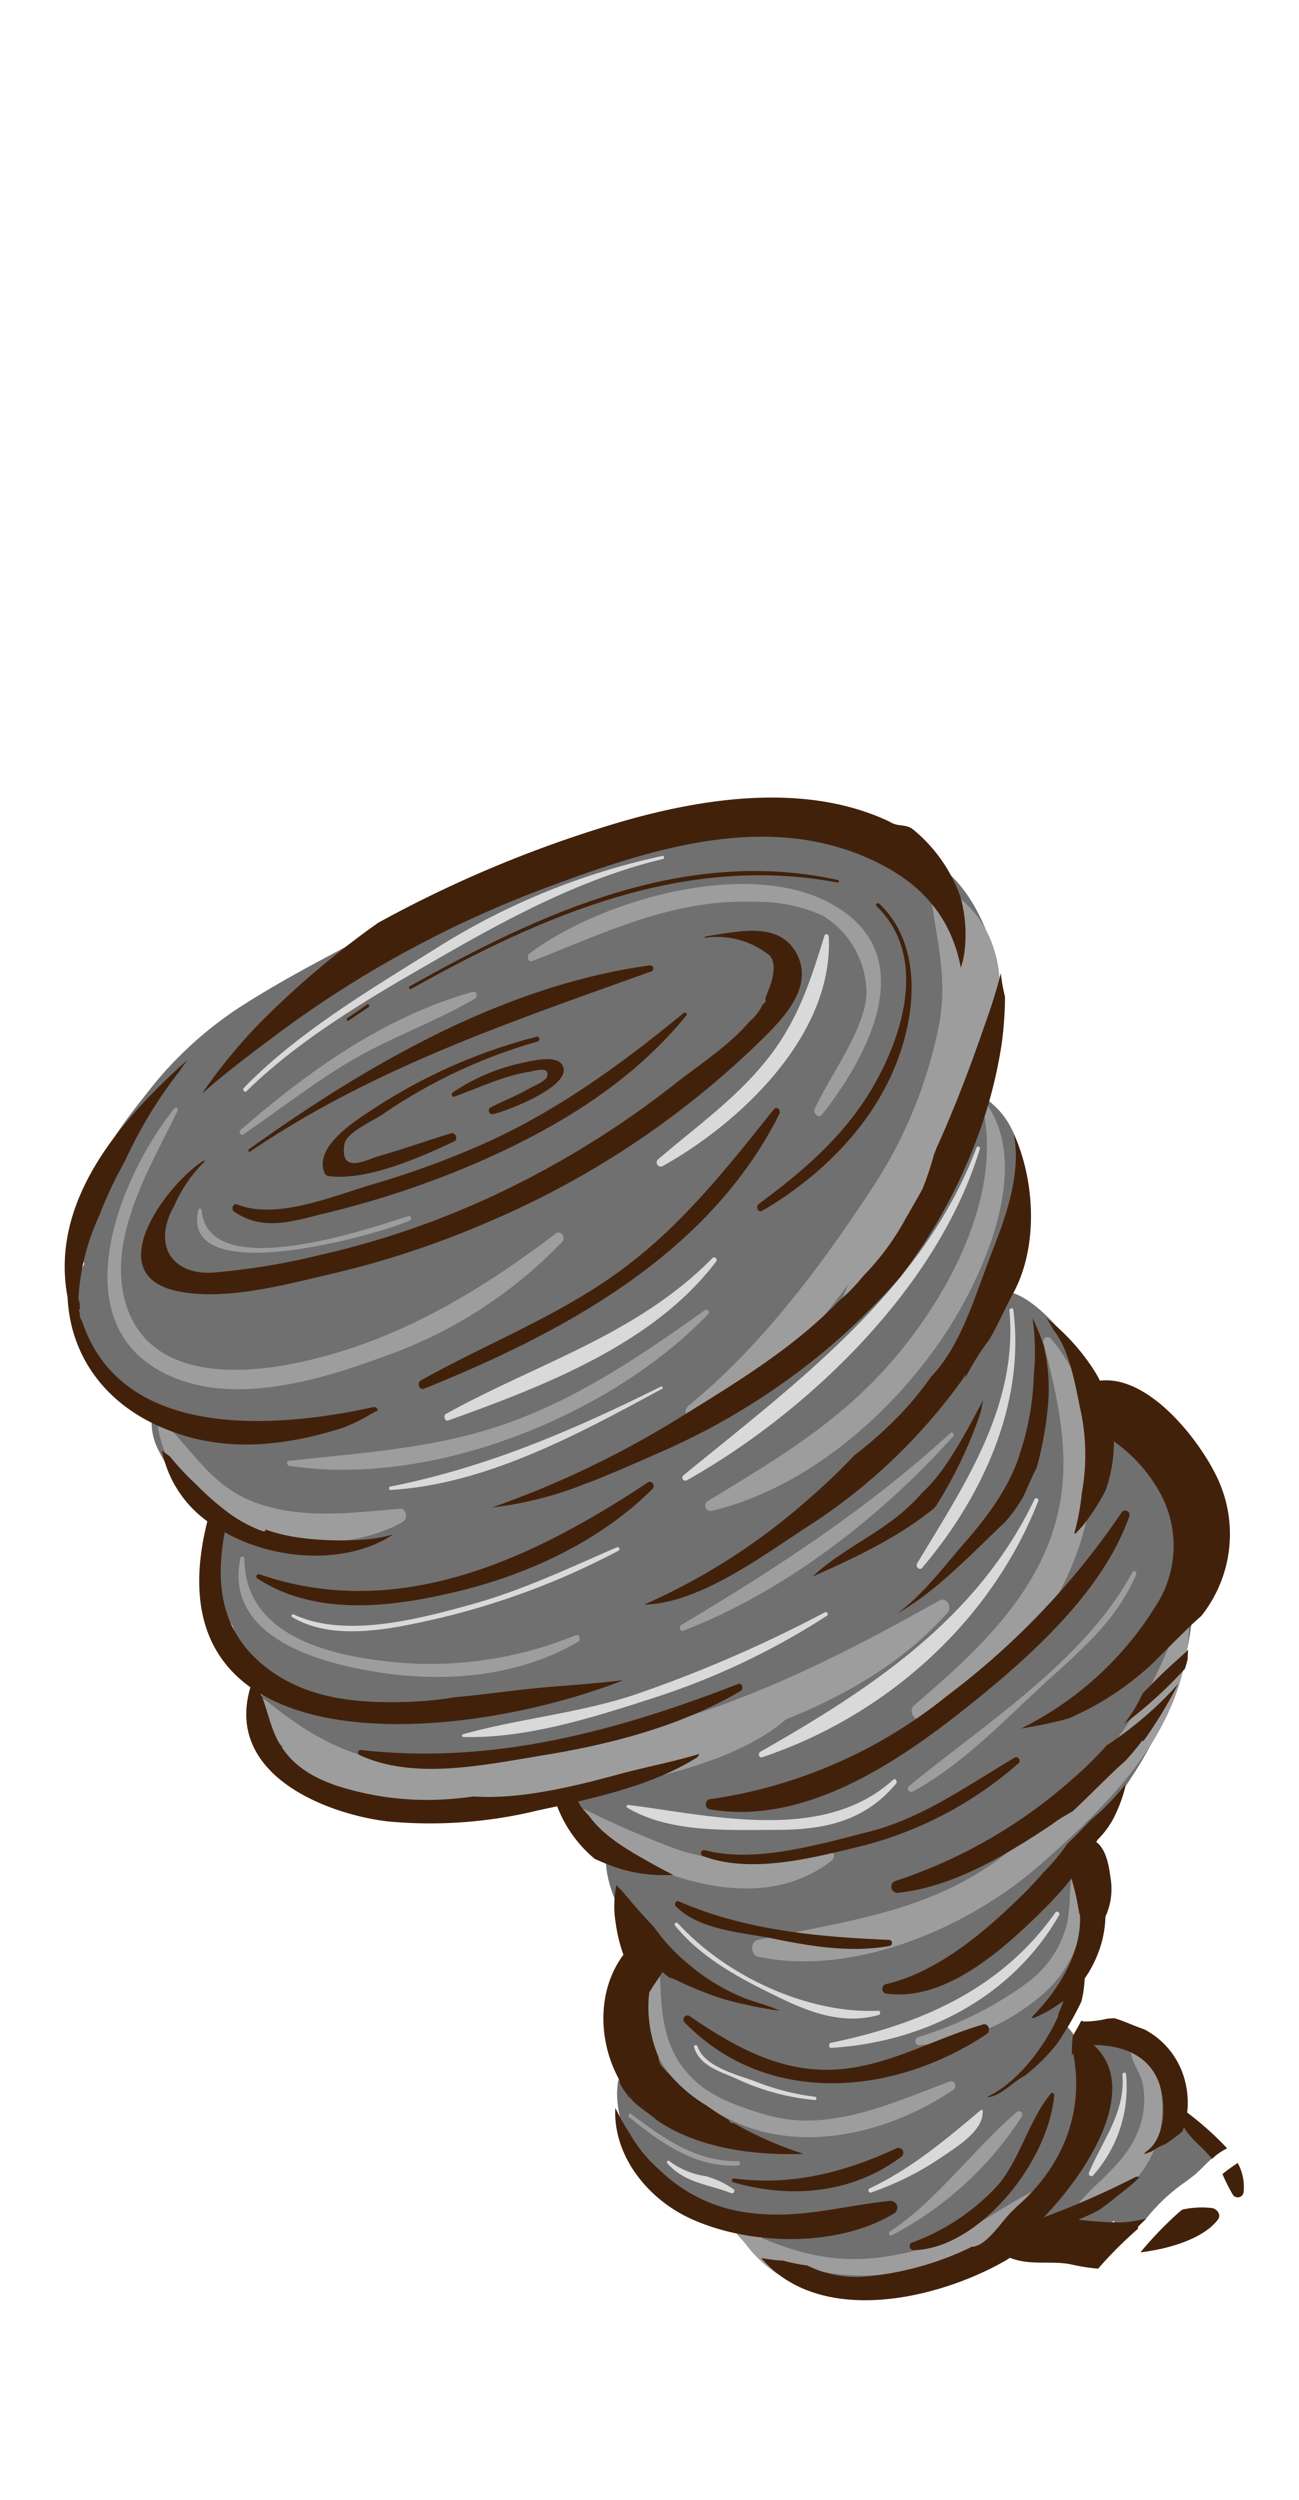 <svg xmlns="http://www.w3.org/2000/svg" viewBox="0 0 130 250"><defs><style>.cls-1{isolation:isolate;}.cls-2{fill:#707070;}.cls-3{fill:#9d9d9d;}.cls-4{fill:#d9d9d9;}.cls-5{fill:#42210b;}.cls-6{fill:none;mix-blend-mode:multiply;}</style></defs><g class="cls-1"><g id="Layer_2" data-name="Layer 2"><g id="Variación_B" data-name="Variación B"><g id="AssetsB2"><g id="TailA2"><path class="cls-2" d="M118.8,218.09c.28-.23.58-.45.87-.68l.71-.68c.36-.37.71-.71,1.07-1a1.9,1.9,0,0,0-.49-.58l-.26-.22a1.68,1.68,0,0,0-.74-1.1l-1.6-1.05c.15-3-2.08-7.42-4.61-7.49a3.82,3.82,0,0,0-2.37-.78,3.61,3.61,0,0,1-.25-.3,1.74,1.74,0,0,0-3,.38,4.08,4.08,0,0,0-.62-1,4.34,4.34,0,0,0-1-1.17,1.39,1.39,0,0,0-.31-.18,2,2,0,0,0,.07-1.27c3-3.67,5.16-11.69.82-13.61H107c.6-1.1,1.16-2.23,1.69-3.37a76.62,76.62,0,0,0,4.77-6.59c3-4.63,5.69-11,5.9-16.63,0-.37-.49-.65-.74-.34a19.91,19.91,0,0,0-2.22,3.5c.33-1.12.68-2.23,1-3.37a.82.82,0,0,0,0-.38,22.22,22.22,0,0,0,.53-3.77c.14-2.55,0-11.44-3.77-11.18a.83.83,0,0,0-.65.36,12.14,12.14,0,0,0-2.37-2.12,1.92,1.92,0,0,0-.68-1.2,10.22,10.22,0,0,0-2.14-6.54c-1.78-2.23-5-6.47-8-6.64.11-.27.19-.55.28-.83,1.56-2.18,1.84-5.47,1.83-8.18,0-4.11-.42-7.9-3.9-10.29a1.62,1.62,0,0,0-.35-.17l-.12-.12a1,1,0,0,0-.2-.15c.09-.47.16-.94.23-1.41,4.78-5.8.93-19.4-5.31-22a.93.93,0,0,0-1.15.5c-.4-.53-.77-.05-1.26-.54-5.82-5.7-17.64-4.47-24.79-3.43-6.56,1-15.53,2.77-19.88,8.65h0c-3.32-.7-6.47,1.06-9.52,2.74C32.12,96,27.93,98.19,24,100.72a37.89,37.89,0,0,0-9.21,8.49c-2.46,3.11-5.93,7.5-6.29,11.66a4.13,4.13,0,0,0,.43,2.18c0,.1-.11.19-.16.3a4,4,0,0,0-.34,3.06,4.46,4.46,0,0,0-.57,2.18c-1.17,5.24,1.88,11.54,7.39,12.63a6.18,6.18,0,0,0,.68,3.95,25.22,25.22,0,0,0,3.23,4.8A31.39,31.39,0,0,0,22,153.09h0c-1.91,3.27-.74,6.58,1.25,9.47a23.55,23.55,0,0,0,1.95,4c.36.6.79,1.29,1.29,2-1.48,3.78.95,7.45,4.1,9.47,2.9,1.86,6.31,2.12,9.67,1.92l.06,0a15.92,15.92,0,0,0,7.58.85,24.12,24.12,0,0,0,3.38-.49c.24,0,.49-.09.73-.15.44-.08.83-.16,1.17-.21,1.26-.18,2.6-.36,3.95-.6,1.15,2.34,2.36,4.5,4.68,5.72.1.06.21.1.31.15a1.87,1.87,0,0,0-.2.29l-.14.06-.2-.35a.5.5,0,0,0-.93.25c-.22,2.91,1.63,6.82,4.14,9.54a1.77,1.77,0,0,0-.58.76c-1.65,4,0,9.2.88,13.48a1.36,1.36,0,0,0-.44.11.82.82,0,0,0-1.27,0,22.6,22.6,0,0,0,.21-3.51.37.37,0,0,0-.62-.2c-1.85,2.32-1.27,5.46-.33,8.11.89,2.47,2.09,5.75,4.76,6.51a.46.46,0,0,0,.55-.34,1.37,1.37,0,0,0,1.33.05,1.2,1.2,0,0,0,.51.32c1.09.4,2.22.89,3.37,1.33a10.05,10.05,0,0,0,2.49.8l.15,0a.85.85,0,0,0,.29,1.29l.09,0a1.41,1.41,0,0,0,.61.81q.8.49,1.59.9A4,4,0,0,0,81.2,227c5,2.88,10.67,1.21,15.62-2.19a1.81,1.81,0,0,0,.67-.11c2-.73,3.75-2.65,5.45-3.79a3.17,3.17,0,0,0,2.65,2.12,3.65,3.65,0,0,0,1.64-.18l.17.07.6.25v0l.47.14a1.4,1.4,0,0,0,1.28-.3,1.29,1.29,0,0,0,1.21-.4l.48-.52a1.65,1.65,0,0,0,1.6.68,3.85,3.85,0,0,0,1-.26l.55-.49A18.36,18.36,0,0,1,118.8,218.09ZM80.52,223.4l-1.78-.81.36-.06a14,14,0,0,0,1.6.18c0,.11,0,.22,0,.33A.89.89,0,0,0,80.52,223.4Zm28.18-13.19a2.08,2.08,0,0,0-.3-.43,9.2,9.2,0,0,0,.21-1.07l.12.12c.15.12.3.21.45.31Z"/><path class="cls-3" d="M96,89.79a.4.4,0,0,0-.62.32,9.93,9.93,0,0,0-1.67-2.06.39.39,0,0,0-.67.35c.46,5,1.9,8.92.94,14.08a45.82,45.82,0,0,1-6.27,15.69c-5.32,8.15-11.33,16.29-18.78,22.39-.88.71.2,2,1.09,1.55,5.78-2.74,10.73-8,14.88-13.68a24.63,24.63,0,0,0-.93,2.39c-.22.71.64,1.56,1.27,1.08,4.27-3.25,6.85-9.68,9-14.63a52,52,0,0,0,2.06-5.33C100.23,105.24,102.49,95,96,89.79Z"/><path class="cls-3" d="M40,150.89c-4.52.36-9,1-13.46-.3-4.85-1.4-6.57-4.63-9.88-8.1a.48.48,0,0,0-.82.44c2,10.77,16.41,13.8,24.45,9.28C40.85,151.91,40.71,150.83,40,150.89Z"/><path class="cls-3" d="M94,160.07c-10.92,6.13-21.16,11.2-33.43,13.79-5.78,1.22-12.21,2.85-18.13,2.68-6.46-.18-10.91-2.49-15.85-6.51-.31-.25-.66.1-.62.43a6.71,6.71,0,0,0,2.39,4.24.52.52,0,0,0-.49.63c.4,3.22,5.06,3.92,7.52,4.45,3.18.69,7.19,1.19,10.5.16,5.21.69,10.79-.23,15.76-1.32,5.33-1.16,12.54-2.82,17-6.67,6.17-2.46,11.88-5.84,16.19-10.69C95.31,160.67,94.71,159.66,94,160.07Z"/><path class="cls-3" d="M105.16,133.86a.43.43,0,0,0-.74.39c2,7.7,3.4,14.52-.32,22-2.91,5.84-7.92,10.26-12.62,14.3-.59.51,0,1.62.72,1.39C105.39,167.72,115.57,146.15,105.16,133.86Z"/><path class="cls-3" d="M82.53,184.79c-5.14,1-9.3,1.88-14.45.27a91,91,0,0,1-9.74-4.2c-.33-.15-.56.26-.45.54,1.49,4,6.85,5.39,10.41,6.45,5.11,1.52,10.52,1.62,14.9-1.75C83.83,185.61,83.18,184.67,82.53,184.79Z"/><path class="cls-3" d="M117.74,162.59c-3.13,9.17-9,15.84-16,21.92C94,191.16,85.11,192,75.84,194c-.81.18-.72,1.53.06,1.69,9.57,2,21-2.85,28.31-9.3,7-6.16,14.43-13.45,14.79-23.65A.64.64,0,0,0,117.74,162.59Z"/><path class="cls-3" d="M95.09,208.15c-5.71,2.12-12,5.11-18.11,3.43-2.24-.61-5.31-1.64-7.16-3.24C66,205,66.19,200.86,66,196.11c0-.26-.37-.37-.45-.09-2.54,8.08,1.16,13,7.81,16.1,7.06,3.32,15.79,1.13,22.08-3.15C95.77,208.72,95.57,208,95.09,208.15Z"/><path class="cls-3" d="M107.66,187.17c-.09-.21-.34-.11-.38.08-.27,1.68-.14,3.42-.49,5.08a10.42,10.42,0,0,1-4.05,6,35.77,35.77,0,0,1-10.85,5.39c-.4.11-.37.82.08.8a20.41,20.41,0,0,0,11.48-4.34l.11-.08a14.67,14.67,0,0,0,1.81-1.65C108.05,195.51,109.36,191,107.66,187.17Z"/><path class="cls-3" d="M103.78,218.93c-3.72,1.82-7.17,4.69-11.14,5.86-7,2-11.53,1.29-18-1.67a.32.32,0,0,0-.45.2l-.21-.09c-.2-.09-.29.19-.15.32.63.58,1.17,1.43,1.8,2.06a12.62,12.62,0,0,0,1.45,1.29,7.15,7.15,0,0,0,4.19,1.56.58.58,0,0,0,.39-1,3,3,0,0,0-.83-.62C89,229.08,98.6,226,104.53,220A.64.64,0,0,0,103.78,218.93Z"/><path class="cls-3" d="M113.47,205a.24.24,0,0,0-.3.28c.19,1.17.88,1.85,1.17,3a8.39,8.39,0,0,1-.58,5.16c-1.2,2.79-3.67,4.49-5.61,6.66a.65.65,0,0,0,.61,1.08,10.94,10.94,0,0,0,7.38-8.23C116.63,210.56,116.27,205.7,113.47,205Z"/><path class="cls-3" d="M98.87,110.6a.28.28,0,0,0-.51.2c2,9-3.67,19.15-9.29,25.55-5.23,6-11.62,9.74-18.21,13.75a.54.54,0,0,0,.38,1c9-2.19,17.08-8.84,22.53-16.51C97.77,129,103.43,117.44,98.87,110.6Z"/><path class="cls-3" d="M57.63,163.53a38.69,38.69,0,0,1-16.28,2.84c-6.21-.39-16.84-1.87-16.89-10.47,0-.23-.35-.34-.4-.08-1.4,6.72,5.31,9.54,10.43,10.76,7.73,1.83,16.34,1.69,23.37-2.39C58.18,164,58,163.4,57.63,163.53Z"/><path class="cls-3" d="M55.65,123.34c-7.89,6-16.15,10.89-25.82,12.93-6,1.28-15.3,1.72-17.36-6.33-1.65-6.44,2.67-13.39,5.31-18.88a.2.2,0,0,0-.32-.23c-6,7.52-11.84,23,.85,27.27,6.22,2.1,14-.18,19.85-2.35a45.53,45.53,0,0,0,18.1-11.56C56.65,123.78,56.14,123,55.65,123.34Z"/><path class="cls-3" d="M83,90.28c-8.36-4.45-22.9-.25-30,5.07-.32.24-.18.93.28.76,7.34-2.86,14.13-6.24,22.24-5.92a15.94,15.94,0,0,1,6.78,1.36,9.11,9.11,0,0,1,4.41,7.91c-.16,3.5-3.76,8.32-5.16,11.39-.21.45.36,1.08.72.61C87.21,105.19,92.25,95.19,83,90.28Z"/><path class="cls-3" d="M40.88,121.62c-3.59,1.12-20.09,6.92-20.71-.61,0-.18-.3-.19-.33,0C18,129.2,38.34,123.31,41,122.06,41.26,122,41.12,121.55,40.88,121.62Z"/><path class="cls-3" d="M47.32,99.19C38.52,101.66,31,107,24.08,113c-.23.19,0,.62.29.44,3.47-2.37,6.83-5,10.42-7.16,4.11-2.47,8.62-4,12.76-6.42C47.86,99.64,47.68,99.09,47.32,99.19Z"/><path class="cls-3" d="M70.58,131c-6.26,4.45-12.34,8.62-19.56,11.24s-14.53,3-22.11,3.86c-.28,0-.2.44,0,.48,14.05,2.22,32-4.83,41.93-15.13C71.09,131.27,70.84,130.84,70.58,131Z"/><path class="cls-3" d="M95.11,143.32C86.69,151,77.83,156.75,68.19,162.5c-.28.17-.13.71.2.58,10.11-3.9,19.64-11.25,27-19.43C95.57,143.45,95.31,143.14,95.11,143.32Z"/><path class="cls-3" d="M113.33,157.22c-4.7,8.82-15,15.34-22.38,21.42a.33.33,0,0,0,.36.54c5-2.66,9.37-7.33,13.56-11.14,3.46-3.13,7-6.18,8.84-10.62C113.81,157.18,113.45,157,113.33,157.22Z"/><path class="cls-3" d="M101.71,211.26c-4.25,3.64-8,8.86-12.66,11.92-.2.14,0,.49.18.37a34.5,34.5,0,0,0,13-11.84A.34.34,0,0,0,101.71,211.26Z"/><path class="cls-3" d="M73.87,216.14c-4.15.05-7.45-2.24-10.7-4.73-.19-.15-.39.17-.2.33,3.2,2.59,6.67,5.06,10.88,4.82C74.1,216.55,74.14,216.14,73.87,216.14Z"/><path class="cls-4" d="M66.29,85.6A69.79,69.79,0,0,0,43.9,94.68c-6.55,4.11-14,8.46-19.49,14.11-.19.2.08.52.27.33,5.39-5.29,12.51-9.44,19-13.16,7.25-4.18,14.58-8.12,22.72-10.07C66.52,85.85,66.47,85.56,66.29,85.6Z"/><path class="cls-4" d="M82.51,93.58c-1.42,4.58-2.68,8.51-5.68,12.3-3.16,4-7.24,6.85-11,10.09a.41.41,0,0,0,.46.66c7.56-4.19,17.16-13,16.65-23C82.89,93.43,82.59,93.33,82.51,93.58Z"/><path class="cls-4" d="M71.31,125.81c-7.59,7.7-17.54,10.52-26.67,15.58-.33.18-.13.8.24.66,9.3-3.35,20.53-7.58,26.8-15.91C71.86,125.91,71.51,125.61,71.31,125.81Z"/><path class="cls-4" d="M66.14,138.67c-8.87,4.4-17.4,8.07-27.08,10-.18,0-.16.35,0,.34,9.6-.56,18.82-5.59,27.18-10.11C66.41,138.84,66.3,138.6,66.14,138.67Z"/><path class="cls-4" d="M97.74,114.74c-5.4,14.38-18.3,23.75-29.35,32.81-.26.21,0,.65.33.5,12-6.74,25.14-19.21,29.35-33.19A.18.18,0,0,0,97.74,114.74Z"/><path class="cls-4" d="M61.73,154.74c-4.76,2.07-9.54,4.33-14.54,5.71-5.26,1.45-12.63,3.43-17.81,1-.15-.08-.28.19-.13.27,4.17,2.52,10.26,1.12,14.69.11a75.77,75.77,0,0,0,17.94-6.74A.17.17,0,0,0,61.73,154.74Z"/><path class="cls-4" d="M82.54,161.25a133.23,133.23,0,0,1-19.19,8.29c-5.58,1.81-11.34,2.33-17,3.89-.14,0-.14.27,0,.28,6.29.17,12.87-1.91,18.82-3.83a73.25,73.25,0,0,0,17.5-8.24C83,161.5,82.78,161.13,82.54,161.25Z"/><path class="cls-4" d="M101.41,131c0-.27-.42-.18-.39.09.88,9.65-4.68,17.66-9.24,25.27-.19.32.25.74.5.44C98.14,149.92,102.64,140.56,101.41,131Z"/><path class="cls-4" d="M103.54,149.92C97.75,162.05,86.93,169,76.08,175.2c-.27.15-.12.64.19.54,12-4,22.76-13.21,27.64-25.62C104,149.89,103.65,149.7,103.54,149.92Z"/><path class="cls-4" d="M89.37,178c-7,6.36-18.25,3.54-26.52,2.5a.15.15,0,0,0-.09.27C67,183.33,72.92,183,77.67,183s8.81-.81,12-4.62C89.87,178.13,89.59,177.78,89.37,178Z"/><path class="cls-4" d="M87.9,201.09c-7,.32-15.15-3.39-20.07-8.76-.16-.17-.42.07-.27.25,2.69,3.3,6.56,5.31,10.26,7.11,3.27,1.6,6.56,2.81,10.12,1.82C88.14,201.45,88.14,201.08,87.9,201.09Z"/><path class="cls-4" d="M105.65,191.22c-5.5,7.85-13.8,11.28-22.48,13.07-.27.06-.24.53,0,.51,9.05-.53,18-4.86,22.84-13.3A.24.24,0,0,0,105.65,191.22Z"/><path class="cls-4" d="M81.57,209.69a24.05,24.05,0,0,1-6-1.54c-1.79-.67-5.09-1.45-5.76-3.49-.08-.22-.42-.16-.35.08.59,1.86,2.54,2.4,4.12,3.09a23.54,23.54,0,0,0,8,2.19A.17.17,0,0,0,81.57,209.69Z"/><path class="cls-4" d="M98.18,211c-3.56,3-7,5.9-11.16,7.86-.21.1-.09.49.14.41a29.85,29.85,0,0,0,7.18-3.61c1.39-.95,4.13-2.59,4-4.55C98.38,211,98.27,211,98.18,211Z"/><path class="cls-4" d="M73.41,218.94a8.71,8.71,0,0,0-2.83-1.32A7.79,7.79,0,0,1,67,216.13a.15.15,0,0,0-.22.21c1.77,2,4.11,2.09,6.42,3C73.45,219.38,73.59,219.07,73.41,218.94Z"/><path class="cls-4" d="M112.33,207.51c.3,3.75-2,6.54-3.35,9.78-.1.23.24.46.4.28a13.25,13.25,0,0,0,3.31-10.14C112.66,207.18,112.31,207.26,112.33,207.51Z"/><path class="cls-5" d="M121.77,147.68c-1.9-3.93-6.93-10.19-11.69-9.6a10.8,10.8,0,0,0-.63-1.1,20.91,20.91,0,0,0-4.74-5.18,13.84,13.84,0,0,1,.71,1.19c1.59,2,2.15,5.31,2.63,7.63a21.44,21.44,0,0,1,.21,8.74,23.69,23.69,0,0,1-.75,4,.31.31,0,0,0,.13,0c.26-.28.52-.55.77-.84a21.48,21.48,0,0,0,2.26-3.52,14.91,14.91,0,0,0,.81-4.85,15.42,15.42,0,0,1,4.49,4.93,11,11,0,0,1-.29,11.5,33.13,33.13,0,0,1-13.49,12.28,43.93,43.93,0,0,0,4.75-1,29.4,29.4,0,0,0,8.45-5.55c.66-.67,1.34-1.32,2-2,.93-.91,1.84-1.85,2.83-2.7A13.14,13.14,0,0,0,121.77,147.68Z"/><path class="cls-5" d="M101.41,113.27a.54.54,0,0,0,0-.11c.89,4.16-.76,8.54-2.23,12.3-1.6,4.12-3,9.12-6,12.22a31.66,31.66,0,0,1-3.08,3.76,40.65,40.65,0,0,1-4.62,4.12A59.81,59.81,0,0,1,81,149.84a63.09,63.09,0,0,1-16.54,10.63h0c5.61-.11,12-5,16.67-8a56.75,56.75,0,0,0,15-14.25c.19-.26.36-.52.54-.79l-.06.37a25.79,25.79,0,0,1,2.37-3.8c.13-.22.26-.43.38-.65.68-1.28,1.3-2.63,2-3.94C103.91,124.78,103.64,118.14,101.41,113.27Z"/><path class="cls-5" d="M98.4,140c-1.7,3.2-3.73,7.14-6.17,9.34l-.11.13c-3.14,3.59-7.5,5.1-10.8,8.2,4.26-1.89,8.53-3.89,12.17-6.84l.21-.27a43.32,43.32,0,0,0,4.5-9.5C98.25,140.69,98.32,140.33,98.4,140Z"/><path class="cls-5" d="M104.45,134.58a20.83,20.83,0,0,0-1.12-2.77,23.78,23.78,0,0,1,.13,5.7,27.31,27.31,0,0,1-1.4,7.88c-1,3.31-3.36,6.42-5.4,8.75s-4.32,5.4-6.89,7.23c3.94-2.2,7.54-6.07,10.82-9.16.19-.23.39-.45.57-.68a15.61,15.61,0,0,0,1.24-1.84c.46-1,.87-2,1.35-2.91a34.83,34.83,0,0,0,1.08-5.76A18.36,18.36,0,0,0,104.45,134.58Z"/><path class="cls-5" d="M37.32,140.73c-10,2.19-25.18,3.26-29.11-8.61a1.19,1.19,0,0,1-.23-.78c0-.13-.07-.25-.11-.38l.13,0v-.06q0-.37-.06-.75a.5.5,0,0,1-.09-.33,22.58,22.58,0,0,1,2.1-8.28,39.85,39.85,0,0,1,2.56-5.43,44.74,44.74,0,0,1,5.37-8.88c.29-.41.58-.83.88-1.23-6.92,6.17-13.78,14.23-12,23.73.29,6,3.88,10.65,9.38,13,6.06,2.65,12.35,1.94,18.35,0,.49-.21,1-.44,1.47-.67s1.25-.72,1.86-1A.4.4,0,0,0,37.32,140.73Z"/><path class="cls-5" d="M96.07,89.55A15.38,15.38,0,0,0,91.44,83c-.77-.66-1.54-.26-2.4-.82-8.92-4.25-20.17-2.17-29.1.68a121,121,0,0,0-22.12,9.44,90.32,90.32,0,0,0-11.61,9.79,53.63,53.63,0,0,0-6,7.29C22.89,107,25.64,105,28,103.22A108.5,108.5,0,0,1,55.05,88.63c10-3.72,21.37-7.38,31.73-2.85,5,2.19,8.32,5.52,9.38,11,.1-.31.18-.64.27-1A13.84,13.84,0,0,0,96.07,89.55Z"/><path class="cls-5" d="M100.16,97.32c-.43,1.76-1,3.49-1.62,5.21-1.12,3.25-2.32,6.48-3.66,9.64-.36.87-.74,1.72-1.13,2.57-.09.23-.17.47-.27.69a30.4,30.4,0,0,1-1.17,3.49c-.32.6-.67,1.19-1,1.77-.22.39-.44.78-.67,1.16a25.78,25.78,0,0,1-4.25,5.76,18.91,18.91,0,0,1-2.5,2.56C79.2,135,73.22,138.55,67.65,142a95.59,95.59,0,0,1-18.39,8.75,35.62,35.62,0,0,0,9.3-2.36c.66-.23,1.32-.49,2-.78,1.91-.78,3.74-1.6,5.46-2.35a68.82,68.82,0,0,0,17-10.56,70,70,0,0,0,7-6.9,53.25,53.25,0,0,0,7.34-12.89,47,47,0,0,0,2.89-10.54,36.81,36.81,0,0,0,.33-4.68A17,17,0,0,1,100.16,97.32Z"/><path class="cls-5" d="M118.91,165c-.83.77-1.69,1.52-2.49,2.28s-1.38,1.38-2.07,2.08c-.25.53-.52,1.05-.83,1.57s-.67,1-1,1.46a44.75,44.75,0,0,0,4.16-3.54c.64-.63,1.28-1.27,1.9-1.95.1-.31.2-.63.28-1a.27.27,0,0,1,0-.13C118.86,165.58,118.88,165.31,118.91,165Z"/><path class="cls-5" d="M89.9,189.29c5.45-.59,10.63-3.68,15.26-6.76h0c.42-.31.84-.59,1.19-.82.05,0,.52-.31,1-.57,1.8-1.67,3.51-3.48,5.34-5.11.57-.63,1.12-1.28,1.65-2a.76.76,0,0,0,.08.11,46.38,46.38,0,0,0,3.5-5.75,36.53,36.53,0,0,1-7.17,6.16,36.35,36.35,0,0,1-3.43,3.37A50.29,50.29,0,0,1,89.64,188.1.61.61,0,0,0,89.9,189.29Z"/><path class="cls-5" d="M88.79,199.38c5.91.78,11.73-4.5,15.84-8.61a33.55,33.55,0,0,0,2.59-2.9,21.23,21.23,0,0,1,.7,3,5,5,0,0,1,.1.56.07.07,0,0,1,.06.07c.16,3.09-1.41,6.15-3.24,8.44-.47.59-1,1.21-1.61,1.82a.33.33,0,0,0,.35,0,13.18,13.18,0,0,0,2.8-1.63l0,.12q-.24.66-.51,1.26c.05,0,.06.09,0,.19-1.39,3.05-4,6.54-7.07,8a.47.47,0,0,0,.29,0c1.26-.25,2.38-1.59,3.47-2.11a19.18,19.18,0,0,0,3.2-3.17,30.75,30.75,0,0,0,2.47-4.27,11.28,11.28,0,0,0,.32-2.28,12,12,0,0,0,1.56-3.14,11.06,11.06,0,0,0,.52-3.05,6.68,6.68,0,0,0,.49-4c-.14-1.12-.44-2.77-1.41-3.47l.14-.23a8.81,8.81,0,0,0,1.87-2.72,14.59,14.59,0,0,0,.89-2.53c0-.12,0-.22.06-.33a24.42,24.42,0,0,1-3.53,3.64l0,0c-.75.79-1.51,1.57-2.31,2.34a21.31,21.31,0,0,1-2.42,2.89c-.48.56-1,1.11-1.48,1.63-3.94,3.95-8.81,8.21-14.15,9.5A.49.49,0,0,0,88.79,199.38Z"/><path class="cls-5" d="M114.57,222l.08-.12a12.83,12.83,0,0,1-2.41.38,36.8,36.8,0,0,1-4.33-.28c.73-.29,1.44-.62,2.15-1,1.08-.81,2.15-1.63,3.18-2.5.26-.22.52-.47.79-.73a.46.46,0,0,0-.47,0,83.83,83.83,0,0,1-9.11,4c4.71-4.88,9.64-13.05,5-17.23,2.64,0,5.38.86,6.49,3.64.78,2,.75,5.65-1.22,7a.47.47,0,0,0-.2.27l.74-.28a5.91,5.91,0,0,1,1.36-.72,18.68,18.68,0,0,0,1.55-1.14l.08-.09a0,0,0,0,1,.06,0v0h0c.06-.14.11-.27.16-.41a11,11,0,0,0,1.62,1.82,16.35,16.35,0,0,1,1.21,1.29,5.84,5.84,0,0,1,1.51-1.05,30.49,30.49,0,0,0-4-3.58,8.64,8.64,0,0,0-.61-4.33,8,8,0,0,0-3.7-4v0c-1-.33-2-.83-3-1.11l-.7.05a9.51,9.51,0,0,1-2.45.28s0,0,0-.07l0,0a.21.21,0,0,1-.15,0c-.25.52-.54,1-.84,1.53a15.66,15.66,0,0,0-.09,1.94c0-.07.09-.14.13-.22,1.21,6.19-1.32,11.59-5.64,15.33l-.35.35c-1.1,1-2.33,3.13-3.74,3.6a.93.93,0,0,1-.4.06q-.66.34-1.35.63a30.5,30.5,0,0,1-9.68,2.39,11,11,0,0,1-5.45-1.14,16.35,16.35,0,0,1-2.43-.49c-.58,0-1.36-.12-2.17-.25,5.85,6.85,17.53,4.16,24.27.35a6,6,0,0,0,.61-.38c2,.82,4.19.26,6.09.66a19.37,19.37,0,0,0,2.74.43,40.71,40.71,0,0,1,4-4,.22.22,0,0,1,.07-.27Z"/><path class="cls-5" d="M122.34,217.42a16.89,16.89,0,0,0,1,2,.59.59,0,0,0,1.12-.26,4.84,4.84,0,0,0-.6-2.85C123.34,216.67,122.84,217,122.34,217.42Z"/><path class="cls-5" d="M121.3,220.82a8.84,8.84,0,0,0-3,.16l-.32.27a36.58,36.58,0,0,0-3.85,4c3.35-.4,6.51-1.57,7.77-3.3C122.25,221.48,121.78,220.89,121.3,220.82Z"/><path class="cls-5" d="M89,220.11c-4.68.49-9,1.82-13.81,1.21A15.52,15.52,0,0,1,66,217a14.16,14.16,0,0,1-3-3.67,21.85,21.85,0,0,1-1.42-2.53c-.24,4.72,3.14,9,7.37,11,5.91,2.79,14.8,3,20.45-.4A.68.68,0,0,0,89,220.11Z"/><path class="cls-5" d="M73.48,212.35l-.4-.06a.52.52,0,0,0-.2-.3c-.75-.45-1.48-.93-2.2-1.44A15,15,0,0,1,67,207.44c-.26-.25-.51-.51-.76-.78a1.52,1.52,0,0,1-.33-.94,12.78,12.78,0,0,1-.94-6.44c.23-.41.5-.82.8-1.25a8.15,8.15,0,0,0,.53-.81c.21.18.44.36.67.54a3.85,3.85,0,0,1,.95.38,35.69,35.69,0,0,0,4.52,1.79,42.81,42.81,0,0,0,5.6,1.16c-1.08-.52-2.21-.77-3.34-1.19a20,20,0,0,1-5.7-3.39,18.62,18.62,0,0,1-3.51-3.74l-.41-.45c-.7-.74-1.4-1.51-2.06-2.31-.29-.34-.58-.67-.86-1-.16-.16-.32-.32-.47-.49a10.42,10.42,0,0,0-.07,3.82,15.53,15.53,0,0,0,.77,3.15c-2.67,3.56-2.56,8.76-.34,12.63a.75.75,0,0,0-.05.16,6,6,0,0,0,.43.74l.61.83c0-.09,0-.19,0-.28s0,0,0,0,0,.19.08.28a5.11,5.11,0,0,0,.61.62l.09.07c.6.51,1.29.93,1.87,1.46,4.09,2.83,9.74,3.58,14.73,3.4A36.17,36.17,0,0,1,73.48,212.35Z"/><path class="cls-5" d="M61.92,177.44c-4.37,1.19-9.85,2.54-14.51,2.22-.46.06-.91.12-1.37.16a29.54,29.54,0,0,1-12.38-1.25c-2.9-1-5.23-2.54-6.38-5.68-.45-1.23-.69-2.35-1.18-3.49,8.94,5.32,25.62,2.81,36.29-1.37-2.6.31-5.2.49-7.7.7-2.93.25-6,.72-9.13,1a36.34,36.34,0,0,1-4.48.46c-5.14.19-10.49-.2-14.69-3.63s-4.89-8-3.9-13.32c5.16,2.91,12.24,3.19,16.69.32l.1-.09a14.21,14.21,0,0,1-2.88.5c-2.32.17-6.66.16-9.8-1a.22.22,0,0,1-.25.18A13.35,13.35,0,0,1,22.49,151a25.66,25.66,0,0,1-2.86-2.55A26.64,26.64,0,0,1,17,145.65l-.79-.57a11.44,11.44,0,0,0,4.54,7.06c-2.08,8.28,0,13.52,4.31,16.6-2.58,8.69,7.48,12.65,13.7,13.41a45.35,45.35,0,0,0,15-1.08l2-.43a12.74,12.74,0,0,0,3.76,5.26c.66.29,1.32.58,2,.81a14.73,14.73,0,0,0,5.28.81l.62,0c-.86-.42-1.69-.87-2.45-1.3-2-1.13-4.54-2.55-6-4.6a4.8,4.8,0,0,1-.47-.53,3.56,3.56,0,0,1-.58-.8,0,0,0,0,1,0-.06h0l-.07-.06c4.13-1,8.36-2.18,11.86-4.39a.66.66,0,0,0,.26-.37C67.4,176.19,64.62,176.71,61.92,177.44Z"/><path class="cls-5" d="M79.65,95.23c-1.83-3.18-6.06-2-8.87-1.61a.59.59,0,0,0-.35.18,8.45,8.45,0,0,1,6.43,1.62c.85.61.64,2.23,0,3.7-.07.21-.15.42-.23.62s0,.28,0,.43l-.34.35A4.75,4.75,0,0,1,75,102.16c-1.91,2.32-5.28,4.51-7.32,6.13a93.22,93.22,0,0,1-16.79,10.56,86,86,0,0,1-19.06,6.7,67.51,67.51,0,0,1-10.57,1.72c-2.93.19-5.43-1.48-4.57-4.91a7.09,7.09,0,0,1,.75-1.77,13.88,13.88,0,0,1,3.1-4.49.39.39,0,0,0-.29.05c-3.55,2.33-10.2,11.16-2.73,12.92,4.76,1.12,11-.59,15.59-1.66a92.23,92.23,0,0,0,16-5.31,88.55,88.55,0,0,0,27.8-18.8C78.86,101.3,81.43,98.32,79.65,95.23Z"/><path class="cls-5" d="M77.46,110.92c-4.7,5.87-9.15,11.55-15.17,16-6.25,4.64-13.46,7.37-20.18,11.13-.42.24-.15,1,.31.84C56.07,133.38,70.87,125.62,78,111.4,78.18,111.05,77.74,110.58,77.46,110.92Z"/><path class="cls-5" d="M64.85,148.24c-11.6,7.69-24.95,14-38.92,9.19a.24.24,0,0,0-.19.42c5.86,3.82,13.39,2.89,19.82,1.36,7.1-1.68,14.43-5,19.74-10.31C65.61,148.59,65.23,148,64.85,148.24Z"/><path class="cls-5" d="M73.87,168.41c-12.23,4.74-24.62,8.1-37.79,6.6-.29,0-.33.4-.09.51,5.39,2.51,12.41,1,18,.08,6.91-1.1,14-2.9,20.11-6.48C74.47,168.92,74.27,168.25,73.87,168.41Z"/><path class="cls-5" d="M112.2,151.32a76.44,76.44,0,0,1-17.39,18.25A48.75,48.75,0,0,1,71,179.94c-.47.07-.49.92,0,1,9.09,1.57,18-4.12,25-9.6,6.25-4.94,14.16-11.67,17-19.64A.44.44,0,0,0,112.2,151.32Z"/><path class="cls-5" d="M98.37,202.46c-4.68,1.36-8.94,3.88-13.84,4.43-5.89.67-10.74-2-15.53-5.27-.37-.26-.82.3-.49.63,8.3,8.53,21,7.32,30.24,1.17C99.2,203.12,98.94,202.29,98.37,202.46Z"/><path class="cls-5" d="M89.69,214.86c-5.22,2.41-10.5,3.76-16.25,3-.21,0-.28.32-.07.38,5.7,1.65,11.85,1.16,16.77-2.51A.48.48,0,0,0,89.69,214.86Z"/><path class="cls-5" d="M105.18,209.36c-2.11,2.48-3.17,6.7-5.33,9.19a21.9,21.9,0,0,1-8.62,5.74c-.35.15-.19.74.17.74,6.52-.1,13.54-8.79,14.1-15.51C105.51,209.36,105.29,209.22,105.18,209.36Z"/><path class="cls-5" d="M65,96.55c-14.58,2-28.21,9.88-40.1,18.39-.11.09,0,.31.14.22,12.47-8.45,26.22-13,40.1-18A.31.31,0,0,0,65,96.55Z"/><path class="cls-5" d="M68.41,101.32c-6.47,5.29-12.95,10-20.57,13.31a89,89,0,0,1-10.58,3.82c-3.85,1.13-9.61,3.59-13.51,2-.42-.17-.68.48-.31.73,2.86,1.94,5.7,1,8.84.22a94,94,0,0,0,14.5-4.71c8.12-3.42,16.2-8.09,21.92-15.16C68.84,101.4,68.57,101.18,68.41,101.32Z"/><path class="cls-5" d="M53.7,103.68a54.42,54.42,0,0,0-16,7c-1.62,1.08-6.31,3.8-5.25,6.56a.53.53,0,0,0,.46.38c3.86.48,9.06-1.84,12.54-3.47.43-.2.14-.95-.31-.81-2.4.72-4.76,1.58-7.17,2.26-1.28.37-4,1.92-3.5-1.19.19-1.14,2.86-2.32,3.69-2.88a53,53,0,0,1,15.64-7.37C54.07,104.06,54,103.6,53.7,103.68Z"/><path class="cls-5" d="M56.17,106.37c-.76-.92-3.33-.18-4.23,0a19.46,19.46,0,0,0-6.62,2.88c-.19.12-.1.51.15.42,2.45-.87,4.85-2.06,7.43-2.47.48-.08,2.22-.66,1.84.49-.15.45-1.51,1-1.87,1.22-1.23.7-2.54,1.2-3.79,1.85a.36.36,0,0,0,.24.66C50.45,111.23,57.87,108.44,56.17,106.37Z"/><path class="cls-5" d="M36.76,100.44l-2,1.38c-.15.09,0,.35.12.25l2.05-1.38C37,100.6,36.91,100.34,36.76,100.44Z"/><path class="cls-5" d="M83.84,88C68.58,84.66,54.15,91.24,41,98.64c-.16.09,0,.36.12.27C54.39,91.5,68.48,85.38,83.82,88.26,84,88.29,84,88,83.84,88Z"/><path class="cls-5" d="M88,90.38c-.17-.16-.44.08-.27.25,5.09,4.93,2.7,12.83-.4,18.12-2.84,4.87-7,8.41-11.38,11.64-.38.28-.07.94.35.69,5.76-3.37,11.11-8.55,13.55-15.13C91.75,100.91,92.16,94.31,88,90.38Z"/><path class="cls-5" d="M101.55,175.77c-4.72,2.79-9.3,6.09-14.6,7.42-4.94,1.25-11.39,3.17-16.4,1.84a.31.31,0,0,0-.18.6c4.92,1.83,11.19.11,16.09-1.07a38.06,38.06,0,0,0,15.47-8.22C102.23,176.09,101.88,175.58,101.55,175.77Z"/><path class="cls-5" d="M89,194c-7.07-.29-14.45-.95-21.08-3.86-.26-.11-.49.28-.3.48,2.33,2.41,6.68,2.63,9.74,3.25,3.86.79,7.8,1.44,11.7.73A.31.31,0,0,0,89,194Z"/></g></g></g><g id="PixelsASSETS"><g id="Cola"><rect class="cls-6" width="130" height="250"/></g></g></g></g></svg>